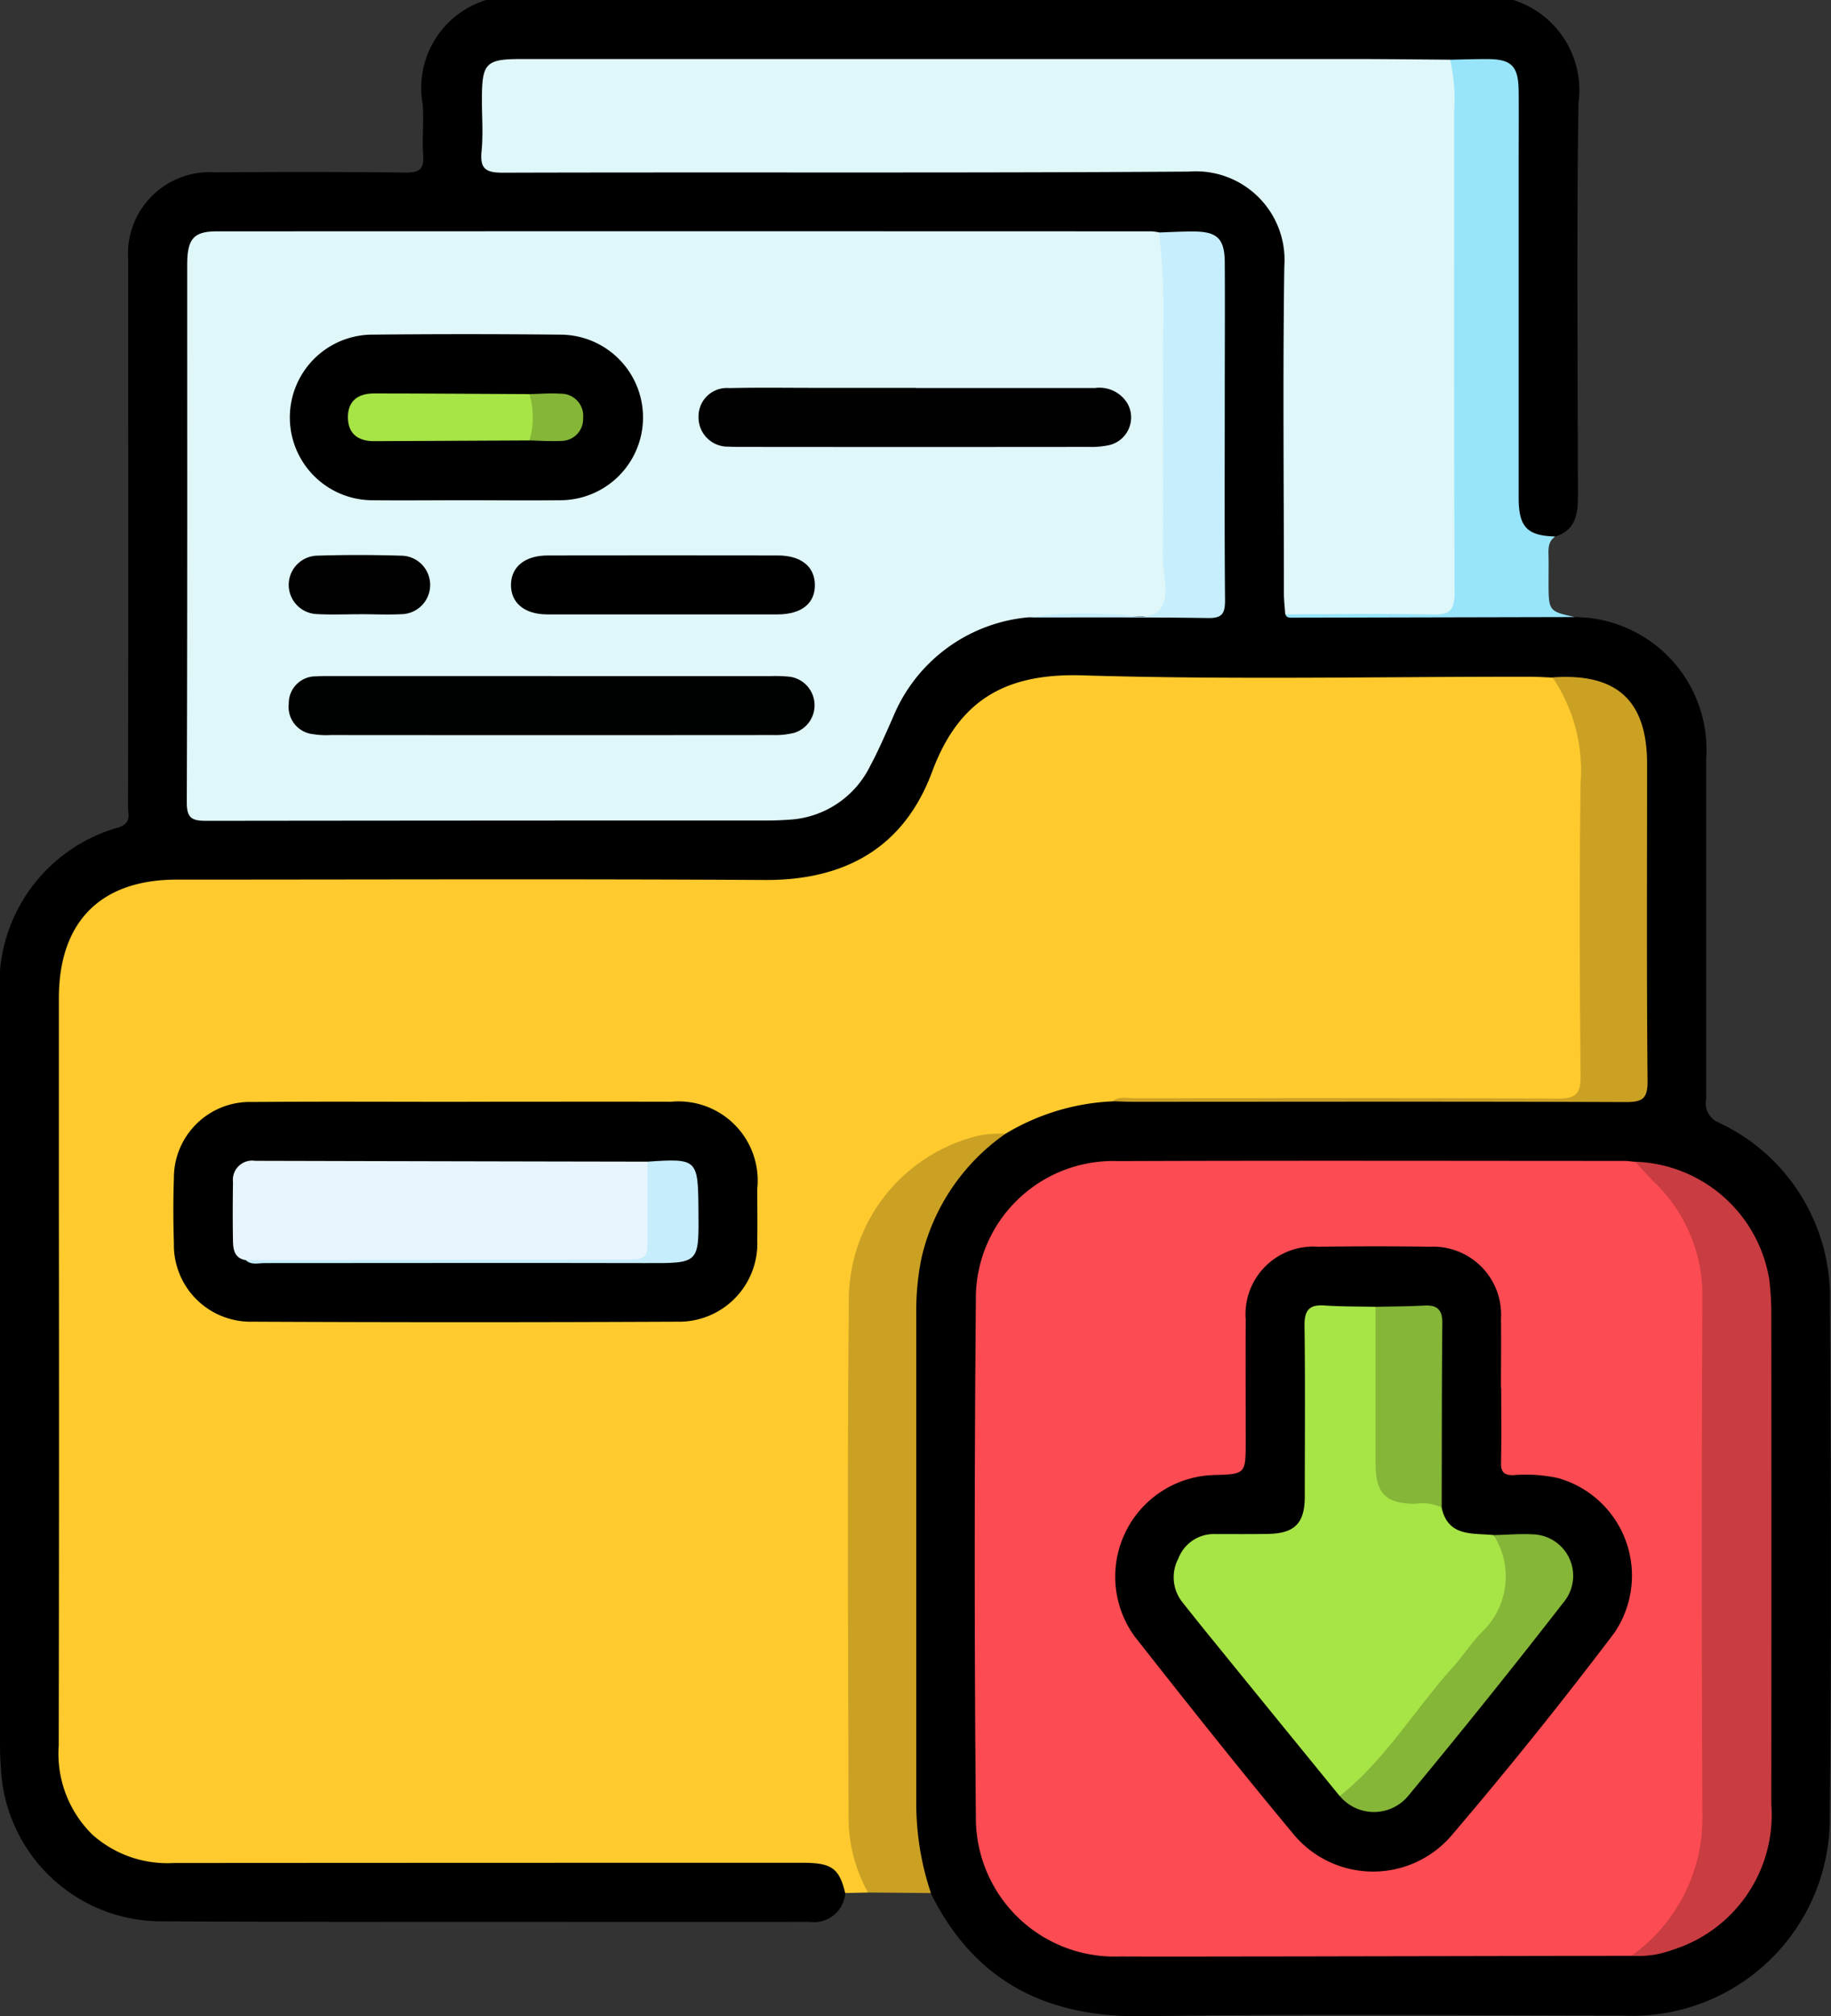 <svg id="Grupo_135056" data-name="Grupo 135056" xmlns="http://www.w3.org/2000/svg" xmlns:xlink="http://www.w3.org/1999/xlink" width="60.837" height="66.979" viewBox="0 0 60.837 66.979">
  <rect x="0" y="0" width="60.837" height="66.979" fill="#333333" stroke="none"/>
  <defs>
    <clipPath id="clip-path">
      <rect id="Rectángulo_41171" data-name="Rectángulo 41171" width="60.837" height="66.979" fill="none"/>
    </clipPath>
  </defs>
  <g id="Grupo_117499" data-name="Grupo 117499" clip-path="url(#clip-path)">
    <path id="Trazado_162725" data-name="Trazado 162725" d="M28.083,62.884a1.037,1.037,0,0,1-1.174.959c-7.169-.008-14.338.015-21.506-.018A5.341,5.341,0,0,1,.031,58.744C.009,58.462,0,58.178,0,57.895Q0,45.539,0,33.182a5.421,5.421,0,0,1,3.954-5.7c.429-.154.3-.423.3-.666q.013-6.538.006-13.075c0-1.7,0-3.4,0-5.1A2.711,2.711,0,0,1,7.138,5.725c2.114-.015,4.227-.017,6.341.007.454.005.615-.11.581-.576-.041-.564.032-1.136-.017-1.7A3.053,3.053,0,0,1,16.156,0H50.283a3.138,3.138,0,0,1,2.163,3.424c-.063,4.347-.025,8.7-.017,13.045,0,.6-.071,1.137-.747,1.353a1,1,0,0,1-1.395-.834,4.387,4.387,0,0,1-.078-1.1q0-6.075,0-12.15c0-.261,0-.522-.013-.784a.722.722,0,0,0-.779-.774c-.413-.015-.827.006-1.241-.021-.261.025-.522.017-.784.017H17.728c-1.442,0-1.5.054-1.49,1.521.02,2.1-.29,1.845,1.826,1.848,7.209.01,14.418,0,21.626.008A3,3,0,0,1,42.9,8.6c.016.261.01.523.01.784q0,4.9,0,9.8a2.008,2.008,0,0,0,.108.961c.214.264.514.2.79.2,1.653-.008,3.306.027,4.959-.02a20.85,20.85,0,0,1,3.569.174,4.4,4.4,0,0,1,4.352,4.718q0,5.653,0,11.305a.684.684,0,0,0,.4.76A6.4,6.4,0,0,1,60.8,43.262c.036,5.663.057,11.328-.005,16.991a6.56,6.56,0,0,1-6.9,6.7c-5.293,0-10.586-.061-15.878.024-3.245.052-5.638-1.152-7.094-4.092A1.281,1.281,0,0,1,30.5,62.1a9.017,9.017,0,0,1-.28-2.133c-.016-5.446-.03-10.892,0-16.338a6.883,6.883,0,0,1,3.042-6.041,6.721,6.721,0,0,1,3.806-1.157c5.5-.009,11.006.027,16.509-.021.905-.008.944-.044.945-.969,0-3.263-.045-6.527.018-9.789.039-1.988-.835-3.089-2.927-2.966-5.489.019-10.978.037-16.467-.01a3.491,3.491,0,0,0-3.62,2.319c-.183.442-.42.861-.634,1.29a5.187,5.187,0,0,1-4.974,3.078q-9.672.005-19.343,0a8.761,8.761,0,0,0-1.754.156,3.183,3.183,0,0,0-2.579,2.7,11.652,11.652,0,0,0-.14,1.821Q2.11,45.6,2.1,57.171a10.769,10.769,0,0,0,.11,1.562,3.216,3.216,0,0,0,3.418,2.916q10.227.01,20.454,0a3.962,3.962,0,0,1,1.3.115.9.9,0,0,1,.7,1.117" transform="translate(0)"/>
    <path id="Trazado_162726" data-name="Trazado 162726" d="M37.312,168.8c-.194-.82-.449-1.006-1.4-1.006q-10.457,0-20.914.007a3.737,3.737,0,0,1-2.7-.944,3.77,3.77,0,0,1-1.117-2.957q.017-8.955.005-17.91c0-2.309,0-4.619,0-6.928.005-2.534,1.393-3.928,3.915-3.928,6.514,0,13.028-.026,19.542.012,2.679.015,4.624-1.085,5.556-3.591.892-2.4,2.449-3.283,5-3.206,4.941.15,9.889.043,14.835.045.261,0,.521.018.782.028a2.235,2.235,0,0,1,.95,1.5,4.133,4.133,0,0,1,.178,1.29q0,5.132,0,10.264c0,.96-.04.988-.985.988q-7.027,0-14.055,0a2.416,2.416,0,0,0-.715.036,7.538,7.538,0,0,0-3.545,1.073,5.206,5.206,0,0,1-.742.24,5.5,5.5,0,0,0-4.276,5.421c-.044,5.643-.019,11.286-.008,16.929a6.054,6.054,0,0,0,.329,1.86,1.215,1.215,0,0,1,.124.759l-.757.017" transform="translate(-9.23 -105.914)" fill="#feca2e"/>
    <path id="Trazado_162727" data-name="Trazado 162727" d="M161.883,240.709a5.164,5.164,0,0,1-.645-2.558c-.014-5.682-.045-11.364.009-17.045a5.625,5.625,0,0,1,4.367-5.551,4.151,4.151,0,0,1,.842-.053,6.914,6.914,0,0,0-2.792,4.118,8.651,8.651,0,0,0-.176,1.817q0,8.173,0,16.346a9.346,9.346,0,0,0,.487,2.945l-2.088-.019" transform="translate(-133.044 -177.842)" fill="#cba124"/>
    <path id="Trazado_162728" data-name="Trazado 162728" d="M254.017,29.769l-9.427.021c-.09,0-.17-.011-.2-.111a1.24,1.24,0,0,1,.927-.217c1.239-.007,2.478.006,3.717-.006.68-.006.756-.073.755-.751-.009-5.631.042-11.261-.025-16.891a.74.74,0,0,1,.1-.559c.413-.008.826-.023,1.238-.021.8,0,1.029.235,1.037,1.06.007.783,0,1.567,0,2.35q0,5.582,0,11.164c0,.973.287,1.263,1.218,1.284-.259.174-.23.439-.225.7s0,.523,0,.784c0,1,0,1,.878,1.194" transform="translate(-201.68 -9.271)" fill="#98e5fb"/>
    <path id="Trazado_162729" data-name="Trazado 162729" d="M63.513,56.787a5.381,5.381,0,0,0-4.546,3.351c-.239.535-.47,1.076-.748,1.592a3.19,3.19,0,0,1-2.706,1.783c-.239.018-.479.026-.718.026q-9.315,0-18.629.011c-.485,0-.654-.088-.652-.624.022-5.949.013-11.9.014-17.847,0-.86.21-1.11.984-1.111q15.524-.006,31.049,0a2,2,0,0,1,.258.033,1.9,1.9,0,0,1,.337,1.3q.023,5.311,0,10.622c0,.784-.069.818-.871.829-1.258.018-2.517-.053-3.774.039" transform="translate(-29.308 -36.283)" fill="#dff7f9"/>
    <path id="Trazado_162730" data-name="Trazado 162730" d="M207.139,247.055q-6.046.011-12.092.022c-1.634,0-3.269.008-4.9,0a4.608,4.608,0,0,1-4.791-4.652q-.075-8.564,0-17.129a4.564,4.564,0,0,1,4.724-4.641c5.6-.021,11.2-.007,16.8-.006.13,0,.26.02.39.03a4.8,4.8,0,0,1,2.4,4.23c.051,4.354.016,8.709.017,13.064q0,2.319,0,4.638a5.532,5.532,0,0,1-1.662,3.924,1.705,1.705,0,0,1-.884.52" transform="translate(-152.932 -182.085)" fill="#fc4b52"/>
    <path id="Trazado_162731" data-name="Trazado 162731" d="M123.7,11.247a5.72,5.72,0,0,1,.134,1.681c0,5.338-.009,10.676.013,16.014,0,.571-.139.748-.725.734-1.633-.038-3.267-.008-4.9-.005-.016-.237-.045-.474-.045-.712,0-3.617-.039-7.234.014-10.85a2.944,2.944,0,0,0-3.162-3.147c-7.6.053-15.206.014-22.81.037-.588,0-.756-.151-.7-.719s.011-1.132.011-1.7c0-1.231.123-1.357,1.327-1.357q13.791,0,27.581,0c1.089,0,2.178.014,3.266.022" transform="translate(-75.518 -9.262)" fill="#dff7f9"/>
    <path id="Trazado_162732" data-name="Trazado 162732" d="M310.2,247.22a5.615,5.615,0,0,0,2.361-4.689q-.042-8.588,0-17.177a5.211,5.211,0,0,0-1.611-3.844c-.214-.215-.414-.445-.62-.668a4.666,4.666,0,0,1,4.453,3.92,9.557,9.557,0,0,1,.067,1.106q.006,8.158,0,16.317a4.7,4.7,0,0,1-3.3,4.843,3.226,3.226,0,0,1-1.345.191" transform="translate(-255.996 -182.25)" fill="#c93c41"/>
    <path id="Trazado_162733" data-name="Trazado 162733" d="M211.486,142.792c.233-.182.5-.1.757-.1,4.678-.006,9.356-.014,14.034.009.59,0,.775-.142.769-.755-.031-3.242-.043-6.485,0-9.727a5.525,5.525,0,0,0-.931-3.511c2.139-.15,3.141.77,3.141,2.885,0,3.5-.018,7.007.016,10.509.006.621-.182.716-.753.714-5.439-.022-10.878-.01-16.317-.009-.239,0-.478-.012-.716-.019" transform="translate(-174.529 -106.206)" fill="#cba124"/>
    <path id="Trazado_162734" data-name="Trazado 162734" d="M195.736,56.8a11.963,11.963,0,0,1,2.517-.106c.6-.041,1.382.253,1.769-.112.421-.4.141-1.194.145-1.814.017-2.394.009-4.787.006-7.181a23.058,23.058,0,0,0-.131-3.574c.39-.012.78-.036,1.17-.032.765.007,1.008.246,1.013,1.021.009,1.458,0,2.915,0,4.373,0,2.284-.011,4.568.009,6.853,0,.438-.087.6-.566.594-1.979-.031-3.958-.018-5.937-.021" transform="translate(-161.531 -36.291)" fill="#c7eefc"/>
    <path id="Trazado_162735" data-name="Trazado 162735" d="M42.728,209.427c2.264,0,4.529-.005,6.793,0a2.629,2.629,0,0,1,2.862,2.891c0,.566.009,1.133,0,1.7a2.6,2.6,0,0,1-2.657,2.715q-7.054.033-14.109,0A2.548,2.548,0,0,1,33,214.125c-.023-.718-.025-1.438,0-2.155a2.523,2.523,0,0,1,2.6-2.535c2.373-.019,4.746-.005,7.12-.005Z" transform="translate(-27.222 -172.828)"/>
    <path id="Trazado_162736" data-name="Trazado 162736" d="M60.716,69.021c-1.046,0-2.092.012-3.137,0a2.751,2.751,0,0,1-.015-5.5q3.17-.033,6.34,0a2.75,2.75,0,0,1-.05,5.5c-1.046.013-2.092,0-3.137,0" transform="translate(-45.264 -52.404)"/>
    <path id="Trazado_162737" data-name="Trazado 162737" d="M63.649,128.522q3.624,0,7.248,0a4.76,4.76,0,0,1,.652.021.958.958,0,0,1,.141,1.863,2.606,2.606,0,0,1-.707.074q-7.346.006-14.692,0a2.8,2.8,0,0,1-.585-.029.909.909,0,0,1-.81-1.014.892.892,0,0,1,.918-.907c.195-.015.391-.01.587-.01h7.248" transform="translate(-45.301 -106.062)" fill="#000101"/>
    <path id="Trazado_162738" data-name="Trazado 162738" d="M140.067,73.734q2.972,0,5.945,0a1.09,1.09,0,0,1,1.064.492.945.945,0,0,1-.571,1.4,2.784,2.784,0,0,1-.712.065q-5.781.006-11.563,0c-.131,0-.262,0-.392-.009a.97.97,0,0,1-1-.989.941.941,0,0,1,1.019-.956c.979-.023,1.96-.007,2.94-.008h3.266" transform="translate(-109.628 -60.845)" fill="#010101"/>
    <path id="Trazado_162739" data-name="Trazado 162739" d="M102.154,107.527c-1.263,0-2.526,0-3.789,0-.757,0-1.211-.383-1.206-.984s.466-.973,1.222-.974q3.822-.006,7.643,0c.765,0,1.217.36,1.232.958.016.629-.437,1-1.248,1-1.285,0-2.57,0-3.854,0" transform="translate(-80.181 -87.117)"/>
    <path id="Trazado_162740" data-name="Trazado 162740" d="M57.239,107.477c-.478,0-.958.02-1.435-.006a.971.971,0,0,1-.009-1.94c.934-.03,1.871-.028,2.8,0a.972.972,0,1,1,.009,1.944c-.455.023-.913,0-1.37,0" transform="translate(-45.279 -87.072)" fill="#010101"/>
    <path id="Trazado_162741" data-name="Trazado 162741" d="M224.676,241.634c0,.827.011,1.655-.005,2.482-.006.309.094.426.41.418a5,5,0,0,1,1.493.1,3.368,3.368,0,0,1,1.851,5.152q-2.6,3.436-5.4,6.719a3.434,3.434,0,0,1-5.284-.086c-1.782-2.141-3.512-4.326-5.235-6.515a3.377,3.377,0,0,1,2.611-5.373c1.07-.028,1.07-.038,1.07-1.119,0-1.35-.006-2.7,0-4.05a2.247,2.247,0,0,1,2.4-2.415c1.241-.015,2.482-.018,3.723,0a2.256,2.256,0,0,1,2.358,2.4c.01.762,0,1.524,0,2.286" transform="translate(-174.797 -195.531)"/>
    <path id="Trazado_162742" data-name="Trazado 162742" d="M44.678,223.961c-.367-.062-.413-.348-.418-.636-.012-.652-.009-1.3,0-1.956a.642.642,0,0,1,.738-.706q6.518.017,13.035.028c.354.466.2,1.009.21,1.518.019,1.8.008,1.8-1.8,1.8q-5.525,0-11.049,0a1.8,1.8,0,0,1-.711-.048" transform="translate(-36.519 -182.102)" fill="#e9f5fe"/>
    <path id="Trazado_162743" data-name="Trazado 162743" d="M46.688,223.91l12.51-.018c.848,0,.849,0,.848-.841q0-1.206,0-2.411c1.649-.114,1.676-.079,1.689,1.57.015,1.824.058,1.806-1.772,1.8-4.217-.01-8.433,0-12.65,0-.208,0-.437.075-.623-.1" transform="translate(-38.529 -182.051)" fill="#c6edfc"/>
    <path id="Trazado_162744" data-name="Trazado 162744" d="M72.186,76.353l-5.162.024c-.512,0-.853-.228-.869-.759-.017-.566.325-.827.869-.826,1.721,0,3.442.014,5.162.022a1.131,1.131,0,0,1,0,1.539" transform="translate(-54.594 -61.722)" fill="#a7e446"/>
    <path id="Trazado_162745" data-name="Trazado 162745" d="M100.671,76.351a2.727,2.727,0,0,0,0-1.539c.346-.006.694-.038,1.038-.014a.739.739,0,0,1,.745.818.728.728,0,0,1-.744.751c-.345.018-.692-.009-1.038-.016" transform="translate(-83.079 -61.72)" fill="#85b638"/>
    <path id="Trazado_162746" data-name="Trazado 162746" d="M228.682,264.436q-2.1-2.574-4.192-5.149-.514-.632-1.02-1.271a1.332,1.332,0,0,1-.15-1.469,1.262,1.262,0,0,1,1.222-.814c.587,0,1.174.005,1.761-.005.881-.016,1.217-.355,1.219-1.235,0-1.892.017-3.784-.009-5.675-.007-.51.148-.716.666-.679.562.04,1.127.032,1.691.045a1.2,1.2,0,0,1,.2.867c.005,1.369,0,2.739,0,4.108.007,1.091.2,1.292,1.265,1.374.279.021.578,0,.733.316.212.986,1.024.846,1.723.917a2.116,2.116,0,0,1,.284,2.517,6.931,6.931,0,0,1-.919,1.261c-1.151,1.386-2.282,2.788-3.425,4.18a1.8,1.8,0,0,1-1.054.712" transform="translate(-184.169 -204.773)" fill="#a7e446"/>
    <path id="Trazado_162747" data-name="Trazado 162747" d="M254.725,300.324c1.521-1.206,2.5-2.889,3.782-4.306.318-.351.577-.755.9-1.1a2.551,2.551,0,0,0,.433-3.262c.433-.01.868-.049,1.3-.026a1.378,1.378,0,0,1,1.083,2.182q-2.557,3.293-5.216,6.5a1.478,1.478,0,0,1-2.28.009" transform="translate(-210.212 -240.661)" fill="#85b638"/>
    <path id="Trazado_162748" data-name="Trazado 162748" d="M263.731,254.871a1.541,1.541,0,0,0-.887-.12c-.978-.011-1.31-.344-1.312-1.34q0-2.6,0-5.205c.539-.013,1.079-.012,1.618-.042.448-.025.609.156.6.607-.02,2.034-.016,4.068-.021,6.1" transform="translate(-215.827 -204.795)" fill="#85b638"/>
  </g>
</svg>
